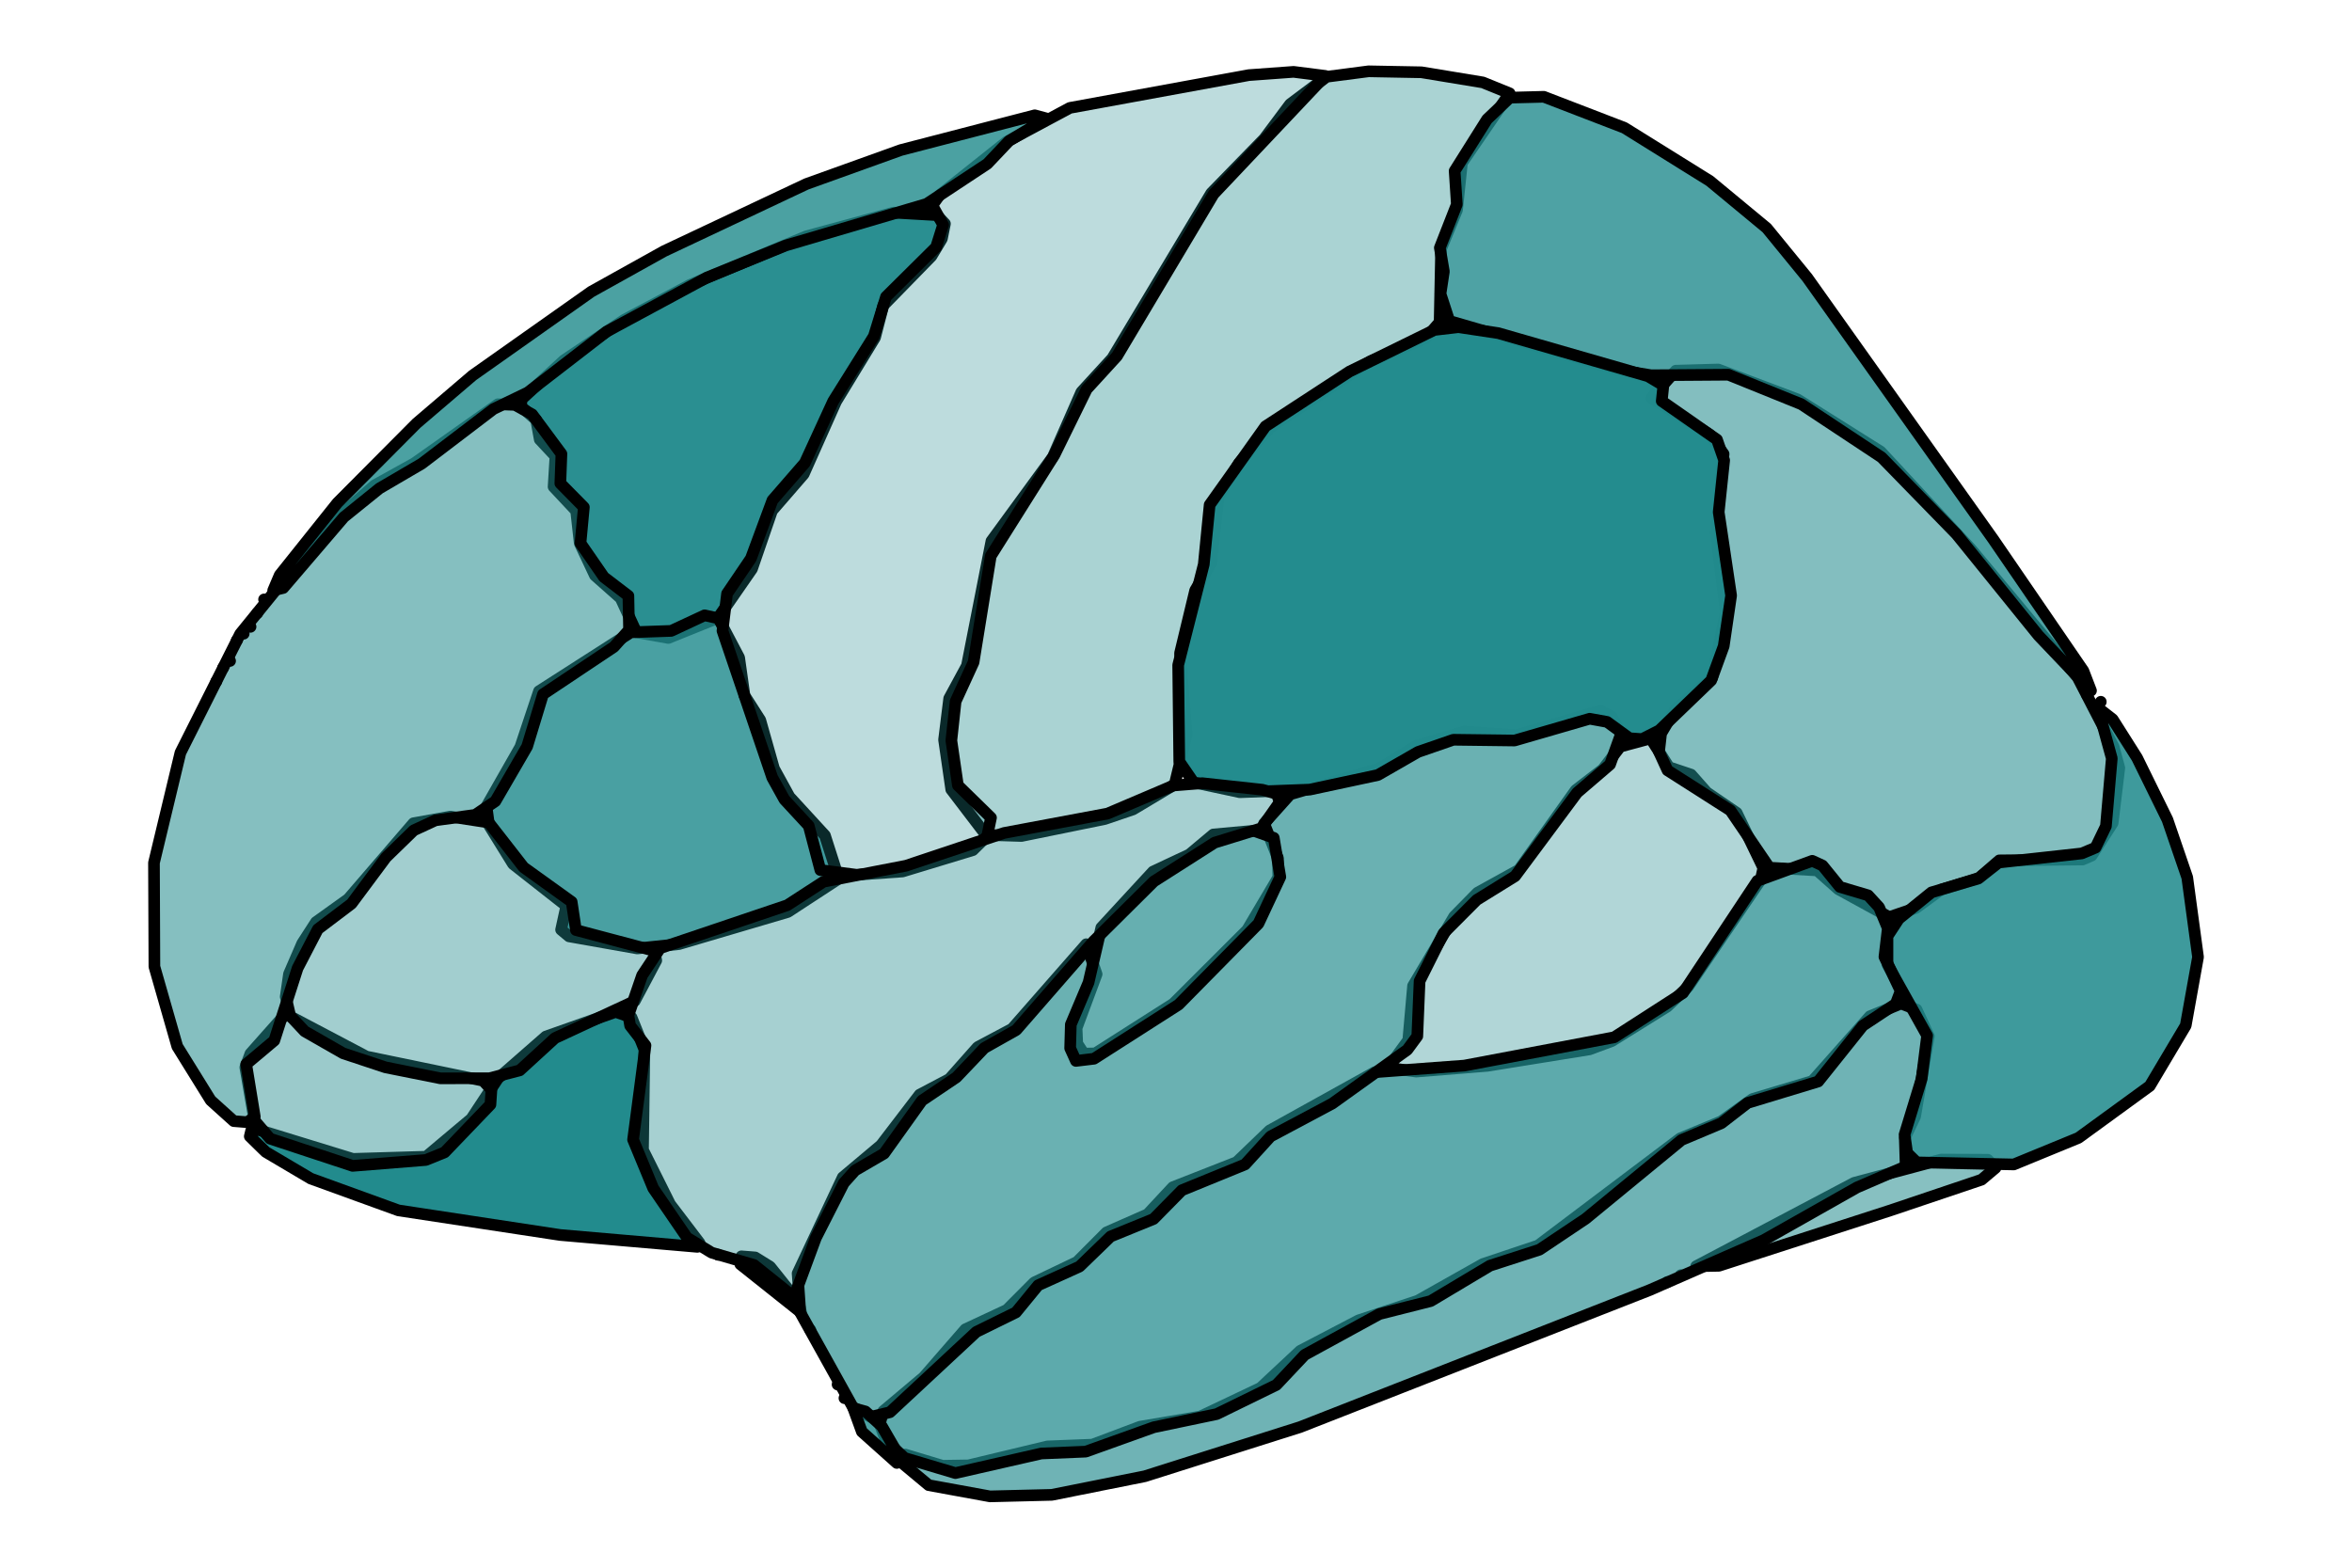 <?xml version='1.0' encoding='UTF-8' ?>
<svg xmlns='http://www.w3.org/2000/svg' xmlns:xlink='http://www.w3.org/1999/xlink' class='svglite' width='216.00pt' height='144.00pt' viewBox='0 0 216.00 144.00'>
<defs>
  <style type='text/css'><![CDATA[
    .svglite line, .svglite polyline, .svglite polygon, .svglite path, .svglite rect, .svglite circle {
      fill: none;
      stroke: #000000;
      stroke-linecap: round;
      stroke-linejoin: round;
      stroke-miterlimit: 10.00;
    }
    .svglite text {
      white-space: pre;
    }
  ]]></style>
</defs>
<rect width='100%' height='100%' style='stroke: none; fill: none;'/>
<defs>
  <clipPath id='cpMC4wMHwyMTYuMDB8MC4wMHwxNDQuMDA='>
    <rect x='0.00' y='0.00' width='216.00' height='144.00' />
  </clipPath>
</defs>
<g clip-path='url(#cpMC4wMHwyMTYuMDB8MC4wMHwxNDQuMDA=)'>
</g>
<defs>
  <clipPath id='cpNC43NnwyMTEuMjR8MC4wMHwxNDQuMDA='>
    <rect x='4.76' y='0.00' width='206.49' height='144.00' />
  </clipPath>
</defs>
<g clip-path='url(#cpNC43NnwyMTEuMjR8MC4wMHwxNDQuMDA=)'>
<path d='M 68.09 115.40 L 67.99 116.13 L 73.57 120.57 L 73.36 119.65 L 70.72 116.35 L 69.35 115.50 L 68.09 115.40 Z' style='fill-rule: evenodd; fill: #228B8D; fill-opacity: 0.94; stroke-width: 1.07; stroke-linecap: butt;' />
<path d='M 74.41 122.16 L 74.42 122.16 L 74.42 122.15 L 74.42 122.15 L 74.41 122.16 Z' style='fill-rule: evenodd; fill: #228B8D; fill-opacity: 0.94; stroke-width: 1.07; stroke-linecap: butt;' />
<path d='M 151.59 67.83 L 148.80 68.58 L 147.20 70.66 L 144.71 72.58 L 139.49 79.90 L 135.69 82.00 L 133.55 84.18 L 129.77 90.56 L 129.33 95.55 L 127.48 98.08 L 130.06 98.43 L 136.60 97.90 L 145.97 96.39 L 148.02 95.63 L 153.11 92.46 L 155.04 90.62 L 161.70 80.81 L 161.94 79.73 L 159.49 74.66 L 156.74 72.78 L 155.30 71.15 L 153.27 70.47 L 151.59 67.83 Z' style='fill-rule: evenodd; fill: #228B8D; fill-opacity: 0.35; stroke-width: 1.07; stroke-linecap: butt;' />
<path d='M 82.06 19.53 L 74.04 21.71 L 63.38 26.16 L 57.31 29.39 L 51.80 33.09 L 47.90 36.68 L 47.85 37.34 L 49.24 38.57 L 49.57 40.37 L 51.01 41.91 L 50.84 44.71 L 52.91 46.92 L 53.24 49.89 L 54.64 52.86 L 57.00 54.95 L 58.44 58.08 L 61.38 58.60 L 65.94 56.76 L 69.06 52.26 L 70.90 46.91 L 73.81 43.55 L 76.78 36.88 L 80.36 31.00 L 81.12 28.06 L 85.54 23.53 L 86.50 21.93 L 86.78 20.55 L 86.04 19.76 L 82.06 19.53 Z' style='fill-rule: evenodd; fill: #228B8D; fill-opacity: 0.96; stroke-width: 1.07; stroke-linecap: butt;' />
<path d='M 178.28 106.51 L 170.28 108.65 L 155.77 116.31 L 157.86 116.27 L 173.58 111.19 L 181.98 108.36 L 183.26 107.28 L 182.55 106.53 L 178.28 106.51 Z' style='fill-rule: evenodd; fill: #228B8D; fill-opacity: 0.54; stroke-width: 1.07; stroke-linecap: butt;' />
<path d='M 154.35 117.14 L 154.36 117.14 L 154.37 117.14 L 154.37 117.13 L 154.35 117.14 Z' style='fill-rule: evenodd; fill: #228B8D; fill-opacity: 0.54; stroke-width: 1.07; stroke-linecap: butt;' />
<path d='M 153.10 117.77 L 153.11 117.77 L 153.12 117.77 L 153.11 117.76 L 153.10 117.77 Z' style='fill-rule: evenodd; fill: #228B8D; fill-opacity: 0.54; stroke-width: 1.07; stroke-linecap: butt;' />
<path d='M 153.90 34.05 L 151.65 36.56 L 157.01 39.92 L 158.29 41.70 L 157.57 48.92 L 158.49 56.22 L 157.24 62.25 L 153.86 65.16 L 152.55 67.37 L 152.36 69.06 L 153.14 70.76 L 158.91 74.44 L 162.49 79.70 L 166.88 79.95 L 168.83 81.68 L 173.50 84.24 L 175.96 83.40 L 178.24 81.73 L 181.75 80.64 L 183.61 79.03 L 191.26 78.95 L 192.09 78.59 L 194.02 75.59 L 194.63 70.54 L 194.11 68.61 L 190.80 62.21 L 181.03 50.46 L 172.71 41.48 L 165.07 36.68 L 157.80 33.94 L 153.90 34.05 Z' style='fill-rule: evenodd; fill: #228B8D; fill-opacity: 0.56; stroke-width: 1.07; stroke-linecap: butt;' />
<path d='M 174.59 92.18 L 171.73 93.35 L 166.45 99.30 L 160.94 100.95 L 158.06 103.01 L 154.30 104.57 L 141.25 114.41 L 136.18 116.11 L 130.20 119.48 L 124.77 121.28 L 119.41 124.08 L 115.76 127.49 L 110.22 130.12 L 104.70 131.05 L 100.32 132.70 L 96.20 132.86 L 88.95 134.60 L 86.56 134.64 L 83.14 133.61 L 82.83 134.37 L 85.29 136.42 L 90.92 137.45 L 96.59 137.31 L 105.14 135.60 L 119.41 131.08 L 151.50 118.50 L 161.98 113.91 L 170.54 109.07 L 175.01 107.14 L 174.93 104.53 L 175.88 102.54 L 177.14 95.18 L 176.01 92.73 L 174.59 92.18 Z' style='fill-rule: evenodd; fill: #228B8D; fill-opacity: 0.65; stroke-width: 1.07; stroke-linecap: butt;' />
<path d='M 191.67 63.84 L 191.67 63.85 L 191.68 63.84 L 191.67 63.84 L 191.67 63.84 Z' style='fill-rule: evenodd; fill: #228B8D; fill-opacity: 0.87; stroke-width: 1.07; stroke-linecap: butt;' />
<path d='M 192.66 65.01 L 193.94 69.66 L 193.40 75.89 L 192.45 77.86 L 191.19 78.39 L 183.55 79.23 L 181.68 80.70 L 177.38 81.97 L 174.38 84.40 L 173.34 85.99 L 173.34 88.60 L 176.98 95.12 L 176.48 99.08 L 174.91 104.22 L 175.15 105.91 L 176.03 106.77 L 184.94 106.96 L 190.88 104.52 L 197.43 99.75 L 200.73 94.20 L 201.86 87.91 L 200.87 80.60 L 199.05 75.29 L 196.26 69.61 L 194.02 66.07 L 192.66 65.01 Z' style='fill-rule: evenodd; fill: #228B8D; fill-opacity: 0.87; stroke-width: 1.07; stroke-linecap: butt;' />
<path d='M 56.54 92.95 L 50.13 95.21 L 45.73 99.06 L 43.29 102.76 L 39.14 106.25 L 32.41 106.45 L 23.79 103.80 L 23.07 103.84 L 22.94 104.38 L 24.40 105.81 L 28.54 108.26 L 36.59 111.18 L 51.45 113.44 L 64.04 114.53 L 64.25 114.18 L 61.54 110.62 L 59.05 105.63 L 59.18 96.40 L 58.00 93.46 L 56.54 92.95 Z' style='fill-rule: evenodd; fill: #228B8D; stroke-width: 1.07; stroke-linecap: butt;' />
<path d='M 65.94 115.26 L 65.95 115.26 L 65.97 115.26 L 65.96 115.25 L 65.94 115.26 Z' style='fill-rule: evenodd; fill: #228B8D; stroke-width: 1.07; stroke-linecap: butt;' />
<path d='M 166.43 79.07 L 161.39 80.91 L 154.56 91.21 L 148.24 95.28 L 134.48 97.88 L 126.24 98.49 L 116.60 103.84 L 113.57 106.75 L 107.71 109.05 L 105.39 111.54 L 101.62 113.20 L 98.91 115.92 L 94.98 117.80 L 92.47 120.32 L 88.66 122.10 L 84.84 126.49 L 81.12 129.62 L 80.79 130.81 L 81.35 132.30 L 83.07 133.92 L 87.74 135.31 L 95.63 133.51 L 99.71 133.34 L 105.96 131.10 L 111.74 129.89 L 117.22 127.21 L 119.82 124.45 L 126.68 120.70 L 131.39 119.51 L 136.83 116.26 L 141.38 114.79 L 145.62 111.95 L 154.43 104.71 L 158.09 103.17 L 160.49 101.31 L 166.98 99.34 L 171.08 94.21 L 174.10 92.21 L 174.55 91.03 L 173.06 87.89 L 173.37 85.27 L 172.57 83.34 L 171.56 82.24 L 168.97 81.47 L 167.37 79.50 L 166.43 79.07 Z' style='fill-rule: evenodd; fill: #228B8D; fill-opacity: 0.73; stroke-width: 1.07; stroke-linecap: butt;' />
<path d='M 64.71 56.52 L 61.64 57.95 L 57.94 58.08 L 49.50 63.49 L 47.79 68.61 L 44.68 74.07 L 44.91 75.80 L 47.12 79.37 L 52.01 83.21 L 51.53 85.40 L 52.26 86.01 L 58.53 87.12 L 62.35 86.72 L 72.35 83.77 L 77.03 80.71 L 75.76 76.74 L 72.50 73.19 L 71.08 70.60 L 69.82 66.15 L 68.37 63.88 L 67.88 60.41 L 65.98 56.80 L 64.71 56.52 Z' style='fill-rule: evenodd; fill: #228B8D; fill-opacity: 0.82; stroke-width: 1.07; stroke-linecap: butt;' />
<path d='M 26.23 93.14 L 23.00 96.78 L 22.53 98.05 L 23.37 102.92 L 24.80 104.59 L 32.38 107.09 L 39.11 106.55 L 40.83 105.85 L 45.04 101.46 L 45.13 100.10 L 44.37 99.27 L 33.65 97.05 L 26.23 93.14 Z' style='fill-rule: evenodd; fill: #228B8D; fill-opacity: 0.45; stroke-width: 1.07; stroke-linecap: butt;' />
<path d='M 37.97 75.62 L 31.98 82.58 L 29.02 84.70 L 27.76 86.65 L 26.54 89.47 L 26.24 91.55 L 26.65 93.31 L 27.98 94.73 L 31.51 96.75 L 35.40 98.04 L 40.44 99.05 L 44.96 99.04 L 47.73 98.32 L 50.97 95.35 L 58.29 91.95 L 60.27 88.22 L 60.09 87.34 L 52.89 85.43 L 52.50 82.84 L 48.09 79.67 L 44.88 75.55 L 41.36 75.01 L 37.97 75.62 Z' style='fill-rule: evenodd; fill: #228B8D; fill-opacity: 0.42; stroke-width: 1.07; stroke-linecap: butt;' />
<path d='M 121.84 7.05 L 118.48 9.57 L 116.11 12.74 L 111.24 17.74 L 102.15 32.91 L 99.31 36.01 L 96.69 41.98 L 91.05 49.70 L 88.80 61.15 L 87.17 64.16 L 86.70 67.95 L 87.36 72.52 L 90.54 76.69 L 93.81 76.79 L 101.46 75.23 L 104.05 74.35 L 107.88 72.06 L 108.98 67.49 L 108.37 60.00 L 109.76 54.23 L 111.23 51.72 L 111.92 45.55 L 113.79 42.53 L 116.68 39.24 L 125.85 33.19 L 130.94 31.06 L 132.21 29.60 L 132.35 22.83 L 133.81 19.28 L 134.26 14.96 L 138.64 8.57 L 136.18 7.57 L 130.54 6.64 L 125.69 6.55 L 121.84 7.05 Z' style='fill-rule: evenodd; fill: #228B8D; fill-opacity: 0.38; stroke-width: 1.07; stroke-linecap: butt;' />
<path d='M 114.69 6.90 L 98.25 9.91 L 92.43 13.03 L 86.29 17.92 L 85.62 18.86 L 86.61 20.65 L 85.97 22.70 L 81.37 27.26 L 80.25 30.89 L 76.52 36.85 L 73.91 42.53 L 70.94 45.95 L 68.96 51.30 L 66.77 54.53 L 66.35 57.94 L 70.92 71.42 L 72.04 73.44 L 74.27 75.85 L 75.34 79.92 L 78.64 80.35 L 82.89 80.05 L 89.34 78.09 L 90.66 76.80 L 91.01 75.11 L 87.97 72.14 L 87.37 68.02 L 87.76 64.43 L 89.41 60.83 L 90.99 51.07 L 96.85 41.76 L 99.80 35.75 L 102.58 32.71 L 111.45 17.83 L 121.71 6.97 L 118.80 6.60 L 114.69 6.90 Z' style='fill-rule: evenodd; fill: #228B8D; fill-opacity: 0.30; stroke-width: 1.07; stroke-linecap: butt;' />
<path d='M 45.73 37.13 L 38.06 42.55 L 34.42 44.57 L 30.12 48.30 L 22.06 58.22 L 16.57 69.14 L 14.14 79.25 L 14.18 88.79 L 16.28 96.12 L 19.35 101.07 L 21.47 102.98 L 22.71 103.08 L 23.40 102.58 L 22.61 97.75 L 25.19 95.58 L 27.33 88.93 L 29.19 85.35 L 32.28 83.01 L 35.45 78.75 L 38.00 76.27 L 39.99 75.35 L 43.64 74.85 L 45.49 73.60 L 48.41 68.57 L 49.87 63.77 L 56.38 59.42 L 57.77 57.86 L 57.71 54.73 L 55.46 53.01 L 53.31 49.90 L 53.62 46.59 L 51.46 44.40 L 51.56 41.69 L 48.87 38.06 L 47.29 37.19 L 45.73 37.13 Z' style='fill-rule: evenodd; fill: #228B8D; fill-opacity: 0.55; stroke-width: 1.07; stroke-linecap: butt;' />
<path d='M 95.03 10.59 L 82.74 13.78 L 74.06 16.90 L 60.98 23.07 L 54.30 26.79 L 43.41 34.48 L 38.25 38.89 L 30.98 46.20 L 25.69 52.82 L 25.09 54.23 L 26.01 54.01 L 31.58 47.50 L 34.85 44.86 L 38.73 42.59 L 45.32 37.57 L 48.47 36.05 L 55.72 30.45 L 64.92 25.49 L 72.15 22.55 L 85.10 18.73 L 90.67 15.05 L 92.67 12.94 L 96.10 10.88 L 95.03 10.59 Z' style='fill-rule: evenodd; fill: #228B8D; fill-opacity: 0.81; stroke-width: 1.07; stroke-linecap: butt;' />
<path d='M 24.25 55.06 L 24.26 55.07 L 24.26 55.06 L 24.26 55.06 L 24.25 55.06 Z' style='fill-rule: evenodd; fill: #228B8D; fill-opacity: 0.81; stroke-width: 1.07; stroke-linecap: butt;' />
<path d='M 23.62 56.32 L 23.63 56.32 L 23.63 56.32 L 23.63 56.31 L 23.62 56.32 Z' style='fill-rule: evenodd; fill: #228B8D; fill-opacity: 0.81; stroke-width: 1.07; stroke-linecap: butt;' />
<path d='M 23.00 57.57 L 23.00 57.58 L 23.01 57.57 L 23.00 57.57 L 23.00 57.57 Z' style='fill-rule: evenodd; fill: #228B8D; fill-opacity: 0.81; stroke-width: 1.07; stroke-linecap: butt;' />
<path d='M 22.37 58.20 L 22.38 58.21 L 22.38 58.20 L 22.38 58.19 L 22.37 58.20 Z' style='fill-rule: evenodd; fill: #228B8D; fill-opacity: 0.81; stroke-width: 1.07; stroke-linecap: butt;' />
<path d='M 21.74 58.83 L 21.75 58.83 L 21.75 58.83 L 21.75 58.82 L 21.74 58.83 Z' style='fill-rule: evenodd; fill: #228B8D; fill-opacity: 0.81; stroke-width: 1.07; stroke-linecap: butt;' />
<path d='M 21.12 60.71 L 21.12 60.71 L 21.13 60.71 L 21.12 60.70 L 21.12 60.71 Z' style='fill-rule: evenodd; fill: #228B8D; fill-opacity: 0.81; stroke-width: 1.07; stroke-linecap: butt;' />
<path d='M 20.49 61.33 L 20.49 61.34 L 20.50 61.33 L 20.50 61.33 L 20.49 61.33 Z' style='fill-rule: evenodd; fill: #228B8D; fill-opacity: 0.81; stroke-width: 1.07; stroke-linecap: butt;' />
<path d='M 19.86 62.59 L 19.87 62.59 L 19.87 62.59 L 19.87 62.58 L 19.86 62.59 Z' style='fill-rule: evenodd; fill: #228B8D; fill-opacity: 0.81; stroke-width: 1.07; stroke-linecap: butt;' />
<path d='M 138.66 8.97 L 136.57 10.96 L 133.59 15.70 L 133.79 18.77 L 132.23 22.76 L 132.60 24.94 L 132.29 26.99 L 133.10 29.48 L 148.62 33.98 L 151.64 34.47 L 158.73 34.42 L 165.43 37.13 L 172.80 42.01 L 179.68 49.07 L 187.21 58.38 L 192.03 63.44 L 191.33 61.62 L 183.04 49.52 L 165.97 25.50 L 162.25 20.95 L 157.02 16.62 L 149.18 11.74 L 141.78 8.89 L 138.66 8.97 Z' style='fill-rule: evenodd; fill: #228B8D; fill-opacity: 0.80; stroke-width: 1.07; stroke-linecap: butt;' />
<path d='M 192.92 64.47 L 192.92 64.48 L 192.93 64.47 L 192.93 64.46 L 192.92 64.47 Z' style='fill-rule: evenodd; fill: #228B8D; fill-opacity: 0.80; stroke-width: 1.07; stroke-linecap: butt;' />
<path d='M 146.99 65.27 L 139.25 67.53 L 134.46 67.20 L 130.06 68.50 L 126.70 70.57 L 118.49 72.96 L 116.09 75.64 L 117.36 78.82 L 117.40 80.58 L 114.54 85.42 L 107.76 92.19 L 100.59 96.76 L 99.53 96.78 L 98.93 95.86 L 98.87 94.43 L 100.71 89.48 L 99.76 86.73 L 92.95 94.50 L 89.79 96.18 L 87.19 99.11 L 84.46 100.55 L 80.91 105.19 L 77.40 108.14 L 73.25 116.97 L 73.50 120.58 L 78.32 129.25 L 79.95 130.15 L 81.73 129.72 L 89.66 122.34 L 93.30 120.55 L 95.34 118.06 L 99.14 116.34 L 101.99 113.58 L 105.94 111.97 L 108.54 109.33 L 114.34 106.96 L 116.68 104.39 L 122.35 101.37 L 129.24 96.43 L 130.16 95.18 L 130.37 90.12 L 132.57 85.72 L 135.62 82.66 L 139.14 80.48 L 144.84 72.81 L 147.86 70.22 L 148.87 67.41 L 148.05 65.85 L 146.99 65.27 Z' style='fill-rule: evenodd; fill: #228B8D; fill-opacity: 0.67; stroke-width: 1.07; stroke-linecap: butt;' />
<path d='M 131.72 30.31 L 123.93 34.13 L 116.22 39.16 L 111.09 46.37 L 110.55 51.84 L 108.20 61.09 L 108.30 69.95 L 109.61 71.86 L 113.86 72.77 L 120.28 72.53 L 126.54 71.19 L 130.23 69.07 L 133.47 67.95 L 139.09 68.02 L 145.99 66.02 L 147.59 66.31 L 149.65 67.81 L 150.80 67.89 L 152.38 67.09 L 157.15 62.50 L 158.30 59.35 L 158.98 54.70 L 157.84 47.04 L 158.34 42.28 L 157.68 40.38 L 152.61 36.84 L 152.76 35.40 L 151.35 34.56 L 137.60 30.60 L 133.94 30.05 L 131.72 30.31 Z' style='fill-rule: evenodd; fill: #228B8D; fill-opacity: 0.99; stroke-width: 1.07; stroke-linecap: butt;' />
<path d='M 76.92 127.17 L 76.93 127.18 L 76.93 127.17 L 76.93 127.17 L 76.92 127.17 Z' style='fill-rule: evenodd; fill: #228B8D; fill-opacity: 0.80; stroke-width: 1.07; stroke-linecap: butt;' />
<path d='M 77.55 128.43 L 77.55 128.43 L 77.56 128.42 L 77.55 128.42 L 77.55 128.43 Z' style='fill-rule: evenodd; fill: #228B8D; fill-opacity: 0.80; stroke-width: 1.07; stroke-linecap: butt;' />
<path d='M 78.36 129.34 L 79.15 131.51 L 82.36 134.38 L 82.24 133.18 L 80.98 131.00 L 79.48 129.65 L 78.36 129.34 Z' style='fill-rule: evenodd; fill: #228B8D; fill-opacity: 0.80; stroke-width: 1.07; stroke-linecap: butt;' />
<path d='M 111.43 76.65 L 109.23 78.49 L 105.89 80.06 L 101.14 85.21 L 99.97 90.25 L 98.34 94.11 L 98.28 96.28 L 98.81 97.45 L 100.47 97.25 L 108.24 92.28 L 115.57 84.84 L 117.58 80.55 L 116.98 76.96 L 115.14 76.31 L 111.43 76.65 Z' style='fill-rule: evenodd; fill: #228B8D; fill-opacity: 0.69; stroke-width: 1.07; stroke-linecap: butt;' />
<path d='M 107.78 72.15 L 101.72 74.73 L 92.22 76.51 L 83.21 79.52 L 75.63 80.99 L 72.30 83.15 L 60.63 87.09 L 58.97 89.59 L 57.71 93.26 L 57.87 94.21 L 59.28 96.03 L 58.14 104.68 L 59.99 109.15 L 63.09 113.68 L 65.35 115.06 L 69.24 116.19 L 72.92 119.14 L 74.93 113.70 L 77.49 108.67 L 78.53 107.51 L 81.19 105.96 L 84.67 101.09 L 87.83 98.96 L 90.40 96.26 L 93.33 94.61 L 100.43 86.46 L 105.97 80.96 L 111.55 77.40 L 115.84 76.08 L 117.51 73.70 L 117.27 72.93 L 115.93 72.54 L 110.41 71.94 L 107.78 72.15 Z' style='fill-rule: evenodd; fill: #228B8D; fill-opacity: 0.40; stroke-width: 1.07; stroke-linecap: butt;' />
</g>
<g clip-path='url(#cpMC4wMHwyMTYuMDB8MC4wMHwxNDQuMDA=)'>
</g>
</svg>
